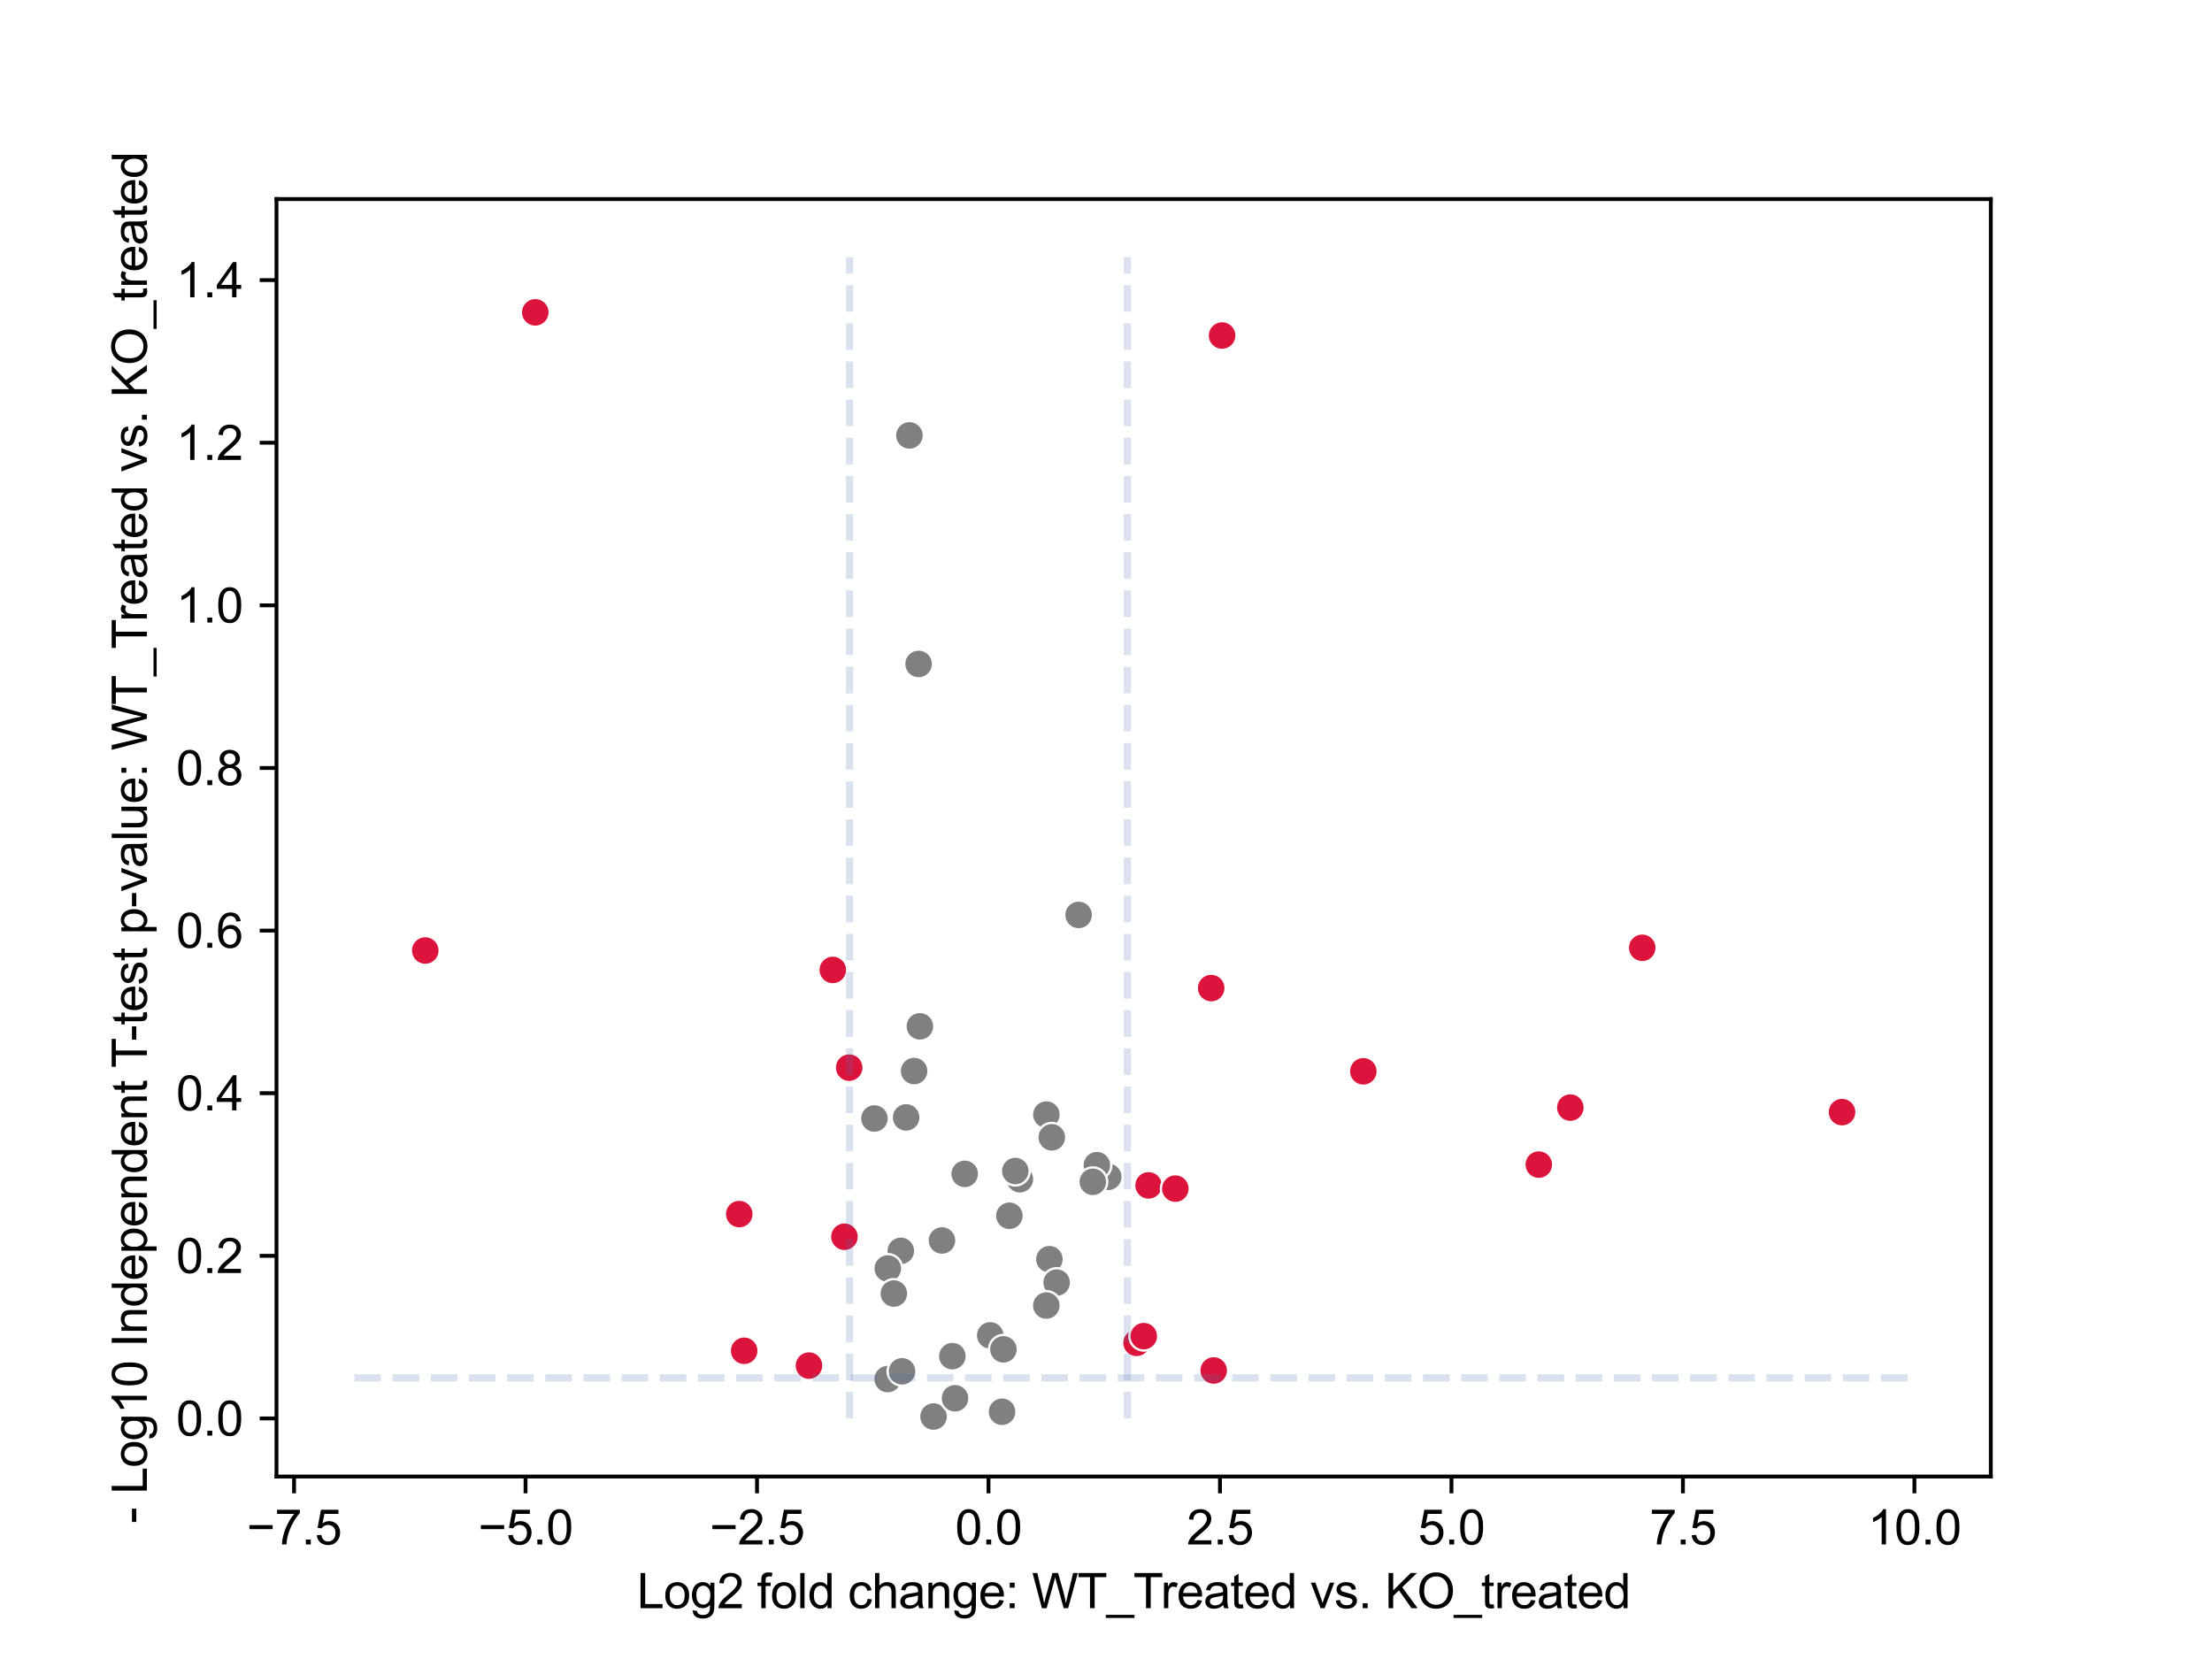 <?xml version="1.0" encoding="utf-8" standalone="no"?>
<!DOCTYPE svg PUBLIC "-//W3C//DTD SVG 1.1//EN"
  "http://www.w3.org/Graphics/SVG/1.1/DTD/svg11.dtd">
<svg xmlns:xlink="http://www.w3.org/1999/xlink" width="460.8pt" height="345.6pt" viewBox="0 0 460.8 345.6" xmlns="http://www.w3.org/2000/svg" version="1.1">
 <defs>
  <style type="text/css">*{stroke-linejoin: round; stroke-linecap: butt}</style>
 </defs>
 <g id="figure_1">
  <g id="patch_1">
   <path d="M 0 345.6 
L 460.8 345.6 
L 460.8 0 
L 0 0 
z
" style="fill: #ffffff"/>
  </g>
  <g id="axes_1">
   <g id="patch_2">
    <path d="M 57.6 307.584 
L 414.72 307.584 
L 414.72 41.472 
L 57.6 41.472 
z
" style="fill: #ffffff"/>
   </g>
   <g id="PathCollection_1">
    <defs>
     <path id="C0_0_e4bdd1c2e8" d="M 0 3 
C 0.796 3 1.559 2.684 2.121 2.121 
C 2.684 1.559 3 0.796 3 -0 
C 3 -0.796 2.684 -1.559 2.121 -2.121 
C 1.559 -2.684 0.796 -3 0 -3 
C -0.796 -3 -1.559 -2.684 -2.121 -2.121 
C -2.684 -1.559 -3 -0.796 -3 0 
C -3 0.796 -2.684 1.559 -2.121 2.121 
C -1.559 2.684 -0.796 3 0 3 
z
"/>
    </defs>
    <g clip-path="url(#pd51c9073bb)">
     <use xlink:href="#C0_0_e4bdd1c2e8" x="212.463" y="245.657" style="fill: #808080; stroke: #ffffff; stroke-width: 0.48"/>
    </g>
    <g clip-path="url(#pd51c9073bb)">
     <use xlink:href="#C0_0_e4bdd1c2e8" x="189.449" y="90.705" style="fill: #808080; stroke: #ffffff; stroke-width: 0.48"/>
    </g>
    <g clip-path="url(#pd51c9073bb)">
     <use xlink:href="#C0_0_e4bdd1c2e8" x="196.227" y="258.414" style="fill: #808080; stroke: #ffffff; stroke-width: 0.48"/>
    </g>
    <g clip-path="url(#pd51c9073bb)">
     <use xlink:href="#C0_0_e4bdd1c2e8" x="218.607" y="262.315" style="fill: #808080; stroke: #ffffff; stroke-width: 0.48"/>
    </g>
    <g clip-path="url(#pd51c9073bb)">
     <use xlink:href="#C0_0_e4bdd1c2e8" x="194.472" y="295.091" style="fill: #808080; stroke: #ffffff; stroke-width: 0.48"/>
    </g>
    <g clip-path="url(#pd51c9073bb)">
     <use xlink:href="#C0_0_e4bdd1c2e8" x="187.656" y="260.579" style="fill: #808080; stroke: #ffffff; stroke-width: 0.48"/>
    </g>
    <g clip-path="url(#pd51c9073bb)">
     <use xlink:href="#C0_0_e4bdd1c2e8" x="230.867" y="245.15" style="fill: #808080; stroke: #ffffff; stroke-width: 0.48"/>
    </g>
    <g clip-path="url(#pd51c9073bb)">
     <use xlink:href="#C0_0_e4bdd1c2e8" x="208.748" y="294.097" style="fill: #808080; stroke: #ffffff; stroke-width: 0.48"/>
    </g>
    <g clip-path="url(#pd51c9073bb)">
     <use xlink:href="#C0_0_e4bdd1c2e8" x="211.507" y="243.949" style="fill: #808080; stroke: #ffffff; stroke-width: 0.48"/>
    </g>
    <g clip-path="url(#pd51c9073bb)">
     <use xlink:href="#C0_0_e4bdd1c2e8" x="190.423" y="223.115" style="fill: #808080; stroke: #ffffff; stroke-width: 0.48"/>
    </g>
    <g clip-path="url(#pd51c9073bb)">
     <use xlink:href="#C0_0_e4bdd1c2e8" x="217.978" y="232.19" style="fill: #808080; stroke: #ffffff; stroke-width: 0.48"/>
    </g>
    <g clip-path="url(#pd51c9073bb)">
     <use xlink:href="#C0_0_e4bdd1c2e8" x="219.113" y="236.927" style="fill: #808080; stroke: #ffffff; stroke-width: 0.48"/>
    </g>
    <g clip-path="url(#pd51c9073bb)">
     <use xlink:href="#C0_0_e4bdd1c2e8" x="198.945" y="291.286" style="fill: #808080; stroke: #ffffff; stroke-width: 0.48"/>
    </g>
    <g clip-path="url(#pd51c9073bb)">
     <use xlink:href="#C0_0_e4bdd1c2e8" x="220.117" y="267.188" style="fill: #808080; stroke: #ffffff; stroke-width: 0.48"/>
    </g>
    <g clip-path="url(#pd51c9073bb)">
     <use xlink:href="#C0_0_e4bdd1c2e8" x="210.272" y="253.263" style="fill: #808080; stroke: #ffffff; stroke-width: 0.48"/>
    </g>
    <g clip-path="url(#pd51c9073bb)">
     <use xlink:href="#C0_0_e4bdd1c2e8" x="200.963" y="244.536" style="fill: #808080; stroke: #ffffff; stroke-width: 0.48"/>
    </g>
    <g clip-path="url(#pd51c9073bb)">
     <use xlink:href="#C0_0_e4bdd1c2e8" x="206.282" y="278.182" style="fill: #808080; stroke: #ffffff; stroke-width: 0.48"/>
    </g>
    <g clip-path="url(#pd51c9073bb)">
     <use xlink:href="#C0_0_e4bdd1c2e8" x="209.031" y="281.094" style="fill: #808080; stroke: #ffffff; stroke-width: 0.48"/>
    </g>
    <g clip-path="url(#pd51c9073bb)">
     <use xlink:href="#C0_0_e4bdd1c2e8" x="184.941" y="264.253" style="fill: #808080; stroke: #ffffff; stroke-width: 0.48"/>
    </g>
    <g clip-path="url(#pd51c9073bb)">
     <use xlink:href="#C0_0_e4bdd1c2e8" x="228.506" y="242.73" style="fill: #808080; stroke: #ffffff; stroke-width: 0.48"/>
    </g>
    <g clip-path="url(#pd51c9073bb)">
     <use xlink:href="#C0_0_e4bdd1c2e8" x="186.207" y="269.465" style="fill: #808080; stroke: #ffffff; stroke-width: 0.48"/>
    </g>
    <g clip-path="url(#pd51c9073bb)">
     <use xlink:href="#C0_0_e4bdd1c2e8" x="182.158" y="233.002" style="fill: #808080; stroke: #ffffff; stroke-width: 0.48"/>
    </g>
    <g clip-path="url(#pd51c9073bb)">
     <use xlink:href="#C0_0_e4bdd1c2e8" x="191.361" y="138.312" style="fill: #808080; stroke: #ffffff; stroke-width: 0.48"/>
    </g>
    <g clip-path="url(#pd51c9073bb)">
     <use xlink:href="#C0_0_e4bdd1c2e8" x="191.631" y="213.804" style="fill: #808080; stroke: #ffffff; stroke-width: 0.48"/>
    </g>
    <g clip-path="url(#pd51c9073bb)">
     <use xlink:href="#C0_0_e4bdd1c2e8" x="224.7" y="190.594" style="fill: #808080; stroke: #ffffff; stroke-width: 0.48"/>
    </g>
    <g clip-path="url(#pd51c9073bb)">
     <use xlink:href="#C0_0_e4bdd1c2e8" x="198.392" y="282.508" style="fill: #808080; stroke: #ffffff; stroke-width: 0.48"/>
    </g>
    <g clip-path="url(#pd51c9073bb)">
     <use xlink:href="#C0_0_e4bdd1c2e8" x="217.967" y="271.968" style="fill: #808080; stroke: #ffffff; stroke-width: 0.48"/>
    </g>
    <g clip-path="url(#pd51c9073bb)">
     <use xlink:href="#C0_0_e4bdd1c2e8" x="227.652" y="246.192" style="fill: #808080; stroke: #ffffff; stroke-width: 0.48"/>
    </g>
    <g clip-path="url(#pd51c9073bb)">
     <use xlink:href="#C0_0_e4bdd1c2e8" x="184.916" y="287.286" style="fill: #808080; stroke: #ffffff; stroke-width: 0.48"/>
    </g>
    <g clip-path="url(#pd51c9073bb)">
     <use xlink:href="#C0_0_e4bdd1c2e8" x="187.909" y="285.666" style="fill: #808080; stroke: #ffffff; stroke-width: 0.48"/>
    </g>
    <g clip-path="url(#pd51c9073bb)">
     <use xlink:href="#C0_0_e4bdd1c2e8" x="188.764" y="232.78" style="fill: #808080; stroke: #ffffff; stroke-width: 0.48"/>
    </g>
    <g clip-path="url(#pd51c9073bb)">
     <use xlink:href="#C0_0_e4bdd1c2e8" x="88.59" y="198.008" style="fill: #dc143c; stroke: #ffffff; stroke-width: 0.48"/>
    </g>
    <g clip-path="url(#pd51c9073bb)">
     <use xlink:href="#C0_0_e4bdd1c2e8" x="327.132" y="230.731" style="fill: #dc143c; stroke: #ffffff; stroke-width: 0.48"/>
    </g>
    <g clip-path="url(#pd51c9073bb)">
     <use xlink:href="#C0_0_e4bdd1c2e8" x="239.267" y="246.94" style="fill: #dc143c; stroke: #ffffff; stroke-width: 0.48"/>
    </g>
    <g clip-path="url(#pd51c9073bb)">
     <use xlink:href="#C0_0_e4bdd1c2e8" x="284.006" y="223.174" style="fill: #dc143c; stroke: #ffffff; stroke-width: 0.48"/>
    </g>
    <g clip-path="url(#pd51c9073bb)">
     <use xlink:href="#C0_0_e4bdd1c2e8" x="252.834" y="285.493" style="fill: #dc143c; stroke: #ffffff; stroke-width: 0.48"/>
    </g>
    <g clip-path="url(#pd51c9073bb)">
     <use xlink:href="#C0_0_e4bdd1c2e8" x="176.903" y="222.412" style="fill: #dc143c; stroke: #ffffff; stroke-width: 0.48"/>
    </g>
    <g clip-path="url(#pd51c9073bb)">
     <use xlink:href="#C0_0_e4bdd1c2e8" x="236.765" y="279.74" style="fill: #dc143c; stroke: #ffffff; stroke-width: 0.48"/>
    </g>
    <g clip-path="url(#pd51c9073bb)">
     <use xlink:href="#C0_0_e4bdd1c2e8" x="320.561" y="242.606" style="fill: #dc143c; stroke: #ffffff; stroke-width: 0.48"/>
    </g>
    <g clip-path="url(#pd51c9073bb)">
     <use xlink:href="#C0_0_e4bdd1c2e8" x="168.521" y="284.479" style="fill: #dc143c; stroke: #ffffff; stroke-width: 0.48"/>
    </g>
    <g clip-path="url(#pd51c9073bb)">
     <use xlink:href="#C0_0_e4bdd1c2e8" x="173.485" y="202.053" style="fill: #dc143c; stroke: #ffffff; stroke-width: 0.48"/>
    </g>
    <g clip-path="url(#pd51c9073bb)">
     <use xlink:href="#C0_0_e4bdd1c2e8" x="175.914" y="257.635" style="fill: #dc143c; stroke: #ffffff; stroke-width: 0.48"/>
    </g>
    <g clip-path="url(#pd51c9073bb)">
     <use xlink:href="#C0_0_e4bdd1c2e8" x="383.73" y="231.674" style="fill: #dc143c; stroke: #ffffff; stroke-width: 0.48"/>
    </g>
    <g clip-path="url(#pd51c9073bb)">
     <use xlink:href="#C0_0_e4bdd1c2e8" x="155.023" y="281.392" style="fill: #dc143c; stroke: #ffffff; stroke-width: 0.48"/>
    </g>
    <g clip-path="url(#pd51c9073bb)">
     <use xlink:href="#C0_0_e4bdd1c2e8" x="111.509" y="65.069" style="fill: #dc143c; stroke: #ffffff; stroke-width: 0.48"/>
    </g>
    <g clip-path="url(#pd51c9073bb)">
     <use xlink:href="#C0_0_e4bdd1c2e8" x="254.581" y="69.899" style="fill: #dc143c; stroke: #ffffff; stroke-width: 0.48"/>
    </g>
    <g clip-path="url(#pd51c9073bb)">
     <use xlink:href="#C0_0_e4bdd1c2e8" x="153.999" y="252.914" style="fill: #dc143c; stroke: #ffffff; stroke-width: 0.48"/>
    </g>
    <g clip-path="url(#pd51c9073bb)">
     <use xlink:href="#C0_0_e4bdd1c2e8" x="238.27" y="278.341" style="fill: #dc143c; stroke: #ffffff; stroke-width: 0.48"/>
    </g>
    <g clip-path="url(#pd51c9073bb)">
     <use xlink:href="#C0_0_e4bdd1c2e8" x="342.11" y="197.444" style="fill: #dc143c; stroke: #ffffff; stroke-width: 0.48"/>
    </g>
    <g clip-path="url(#pd51c9073bb)">
     <use xlink:href="#C0_0_e4bdd1c2e8" x="244.843" y="247.61" style="fill: #dc143c; stroke: #ffffff; stroke-width: 0.48"/>
    </g>
    <g clip-path="url(#pd51c9073bb)">
     <use xlink:href="#C0_0_e4bdd1c2e8" x="252.317" y="205.835" style="fill: #dc143c; stroke: #ffffff; stroke-width: 0.48"/>
    </g>
   </g>
   <g id="PathCollection_2"/>
   <g id="PathCollection_3"/>
   <g id="matplotlib.axis_1">
    <g id="xtick_1">
     <g id="line2d_1">
      <defs>
       <path id="m8e91033529" d="M 0 0 
L 0 3.5 
" style="stroke: #000000; stroke-width: 0.8"/>
      </defs>
      <g>
       <use xlink:href="#m8e91033529" x="61.259" y="307.584" style="stroke: #000000; stroke-width: 0.8"/>
      </g>
     </g>
     <g id="text_1">
      <!-- −7.5 -->
      <g transform="translate(51.388 321.742) scale(0.1 -0.1)">
       <defs>
        <path id="ArialMT-2212" d="M 3381 1997 
L 356 1997 
L 356 2522 
L 3381 2522 
L 3381 1997 
z
" transform="scale(0.016)"/>
        <path id="ArialMT-37" d="M 303 3981 
L 303 4522 
L 3269 4522 
L 3269 4084 
Q 2831 3619 2401 2847 
Q 1972 2075 1738 1259 
Q 1569 684 1522 0 
L 944 0 
Q 953 541 1156 1306 
Q 1359 2072 1739 2783 
Q 2119 3494 2547 3981 
L 303 3981 
z
" transform="scale(0.016)"/>
        <path id="ArialMT-2e" d="M 581 0 
L 581 641 
L 1222 641 
L 1222 0 
L 581 0 
z
" transform="scale(0.016)"/>
        <path id="ArialMT-35" d="M 266 1200 
L 856 1250 
Q 922 819 1161 601 
Q 1400 384 1738 384 
Q 2144 384 2425 690 
Q 2706 997 2706 1503 
Q 2706 1984 2436 2262 
Q 2166 2541 1728 2541 
Q 1456 2541 1237 2417 
Q 1019 2294 894 2097 
L 366 2166 
L 809 4519 
L 3088 4519 
L 3088 3981 
L 1259 3981 
L 1013 2750 
Q 1425 3038 1878 3038 
Q 2478 3038 2890 2622 
Q 3303 2206 3303 1553 
Q 3303 931 2941 478 
Q 2500 -78 1738 -78 
Q 1113 -78 717 272 
Q 322 622 266 1200 
z
" transform="scale(0.016)"/>
       </defs>
       <use xlink:href="#ArialMT-2212"/>
       <use xlink:href="#ArialMT-37" x="58.398"/>
       <use xlink:href="#ArialMT-2e" x="114.014"/>
       <use xlink:href="#ArialMT-35" x="141.797"/>
      </g>
     </g>
    </g>
    <g id="xtick_2">
     <g id="line2d_2">
      <g>
       <use xlink:href="#m8e91033529" x="109.48" y="307.584" style="stroke: #000000; stroke-width: 0.8"/>
      </g>
     </g>
     <g id="text_2">
      <!-- −5.0 -->
      <g transform="translate(99.609 321.742) scale(0.1 -0.1)">
       <defs>
        <path id="ArialMT-30" d="M 266 2259 
Q 266 3072 433 3567 
Q 600 4063 929 4331 
Q 1259 4600 1759 4600 
Q 2128 4600 2406 4451 
Q 2684 4303 2865 4023 
Q 3047 3744 3150 3342 
Q 3253 2941 3253 2259 
Q 3253 1453 3087 958 
Q 2922 463 2592 192 
Q 2263 -78 1759 -78 
Q 1097 -78 719 397 
Q 266 969 266 2259 
z
M 844 2259 
Q 844 1131 1108 757 
Q 1372 384 1759 384 
Q 2147 384 2411 759 
Q 2675 1134 2675 2259 
Q 2675 3391 2411 3762 
Q 2147 4134 1753 4134 
Q 1366 4134 1134 3806 
Q 844 3388 844 2259 
z
" transform="scale(0.016)"/>
       </defs>
       <use xlink:href="#ArialMT-2212"/>
       <use xlink:href="#ArialMT-35" x="58.398"/>
       <use xlink:href="#ArialMT-2e" x="114.014"/>
       <use xlink:href="#ArialMT-30" x="141.797"/>
      </g>
     </g>
    </g>
    <g id="xtick_3">
     <g id="line2d_3">
      <g>
       <use xlink:href="#m8e91033529" x="157.701" y="307.584" style="stroke: #000000; stroke-width: 0.8"/>
      </g>
     </g>
     <g id="text_3">
      <!-- −2.5 -->
      <g transform="translate(147.83 321.742) scale(0.1 -0.1)">
       <defs>
        <path id="ArialMT-32" d="M 3222 541 
L 3222 0 
L 194 0 
Q 188 203 259 391 
Q 375 700 629 1000 
Q 884 1300 1366 1694 
Q 2113 2306 2375 2664 
Q 2638 3022 2638 3341 
Q 2638 3675 2398 3904 
Q 2159 4134 1775 4134 
Q 1369 4134 1125 3890 
Q 881 3647 878 3216 
L 300 3275 
Q 359 3922 746 4261 
Q 1134 4600 1788 4600 
Q 2447 4600 2831 4234 
Q 3216 3869 3216 3328 
Q 3216 3053 3103 2787 
Q 2991 2522 2730 2228 
Q 2469 1934 1863 1422 
Q 1356 997 1212 845 
Q 1069 694 975 541 
L 3222 541 
z
" transform="scale(0.016)"/>
       </defs>
       <use xlink:href="#ArialMT-2212"/>
       <use xlink:href="#ArialMT-32" x="58.398"/>
       <use xlink:href="#ArialMT-2e" x="114.014"/>
       <use xlink:href="#ArialMT-35" x="141.797"/>
      </g>
     </g>
    </g>
    <g id="xtick_4">
     <g id="line2d_4">
      <g>
       <use xlink:href="#m8e91033529" x="205.922" y="307.584" style="stroke: #000000; stroke-width: 0.8"/>
      </g>
     </g>
     <g id="text_4">
      <!-- 0.0 -->
      <g transform="translate(198.972 321.742) scale(0.1 -0.1)">
       <use xlink:href="#ArialMT-30"/>
       <use xlink:href="#ArialMT-2e" x="55.615"/>
       <use xlink:href="#ArialMT-30" x="83.398"/>
      </g>
     </g>
    </g>
    <g id="xtick_5">
     <g id="line2d_5">
      <g>
       <use xlink:href="#m8e91033529" x="254.143" y="307.584" style="stroke: #000000; stroke-width: 0.8"/>
      </g>
     </g>
     <g id="text_5">
      <!-- 2.5 -->
      <g transform="translate(247.193 321.742) scale(0.1 -0.1)">
       <use xlink:href="#ArialMT-32"/>
       <use xlink:href="#ArialMT-2e" x="55.615"/>
       <use xlink:href="#ArialMT-35" x="83.398"/>
      </g>
     </g>
    </g>
    <g id="xtick_6">
     <g id="line2d_6">
      <g>
       <use xlink:href="#m8e91033529" x="302.364" y="307.584" style="stroke: #000000; stroke-width: 0.8"/>
      </g>
     </g>
     <g id="text_6">
      <!-- 5.0 -->
      <g transform="translate(295.414 321.742) scale(0.1 -0.1)">
       <use xlink:href="#ArialMT-35"/>
       <use xlink:href="#ArialMT-2e" x="55.615"/>
       <use xlink:href="#ArialMT-30" x="83.398"/>
      </g>
     </g>
    </g>
    <g id="xtick_7">
     <g id="line2d_7">
      <g>
       <use xlink:href="#m8e91033529" x="350.585" y="307.584" style="stroke: #000000; stroke-width: 0.8"/>
      </g>
     </g>
     <g id="text_7">
      <!-- 7.5 -->
      <g transform="translate(343.635 321.742) scale(0.1 -0.1)">
       <use xlink:href="#ArialMT-37"/>
       <use xlink:href="#ArialMT-2e" x="55.615"/>
       <use xlink:href="#ArialMT-35" x="83.398"/>
      </g>
     </g>
    </g>
    <g id="xtick_8">
     <g id="line2d_8">
      <g>
       <use xlink:href="#m8e91033529" x="398.806" y="307.584" style="stroke: #000000; stroke-width: 0.8"/>
      </g>
     </g>
     <g id="text_8">
      <!-- 10.0 -->
      <g transform="translate(389.075 321.742) scale(0.1 -0.1)">
       <defs>
        <path id="ArialMT-31" d="M 2384 0 
L 1822 0 
L 1822 3584 
Q 1619 3391 1289 3197 
Q 959 3003 697 2906 
L 697 3450 
Q 1169 3672 1522 3987 
Q 1875 4303 2022 4600 
L 2384 4600 
L 2384 0 
z
" transform="scale(0.016)"/>
       </defs>
       <use xlink:href="#ArialMT-31"/>
       <use xlink:href="#ArialMT-30" x="55.615"/>
       <use xlink:href="#ArialMT-2e" x="111.23"/>
       <use xlink:href="#ArialMT-30" x="139.014"/>
      </g>
     </g>
    </g>
    <g id="text_9">
     <!-- Log2 fold change: WT_Treated vs. KO_treated -->
     <g transform="translate(132.686 335.015) scale(0.1 -0.1)">
      <defs>
       <path id="ArialMT-4c" d="M 469 0 
L 469 4581 
L 1075 4581 
L 1075 541 
L 3331 541 
L 3331 0 
L 469 0 
z
" transform="scale(0.016)"/>
       <path id="ArialMT-6f" d="M 213 1659 
Q 213 2581 725 3025 
Q 1153 3394 1769 3394 
Q 2453 3394 2887 2945 
Q 3322 2497 3322 1706 
Q 3322 1066 3130 698 
Q 2938 331 2570 128 
Q 2203 -75 1769 -75 
Q 1072 -75 642 372 
Q 213 819 213 1659 
z
M 791 1659 
Q 791 1022 1069 705 
Q 1347 388 1769 388 
Q 2188 388 2466 706 
Q 2744 1025 2744 1678 
Q 2744 2294 2464 2611 
Q 2184 2928 1769 2928 
Q 1347 2928 1069 2612 
Q 791 2297 791 1659 
z
" transform="scale(0.016)"/>
       <path id="ArialMT-67" d="M 319 -275 
L 866 -356 
Q 900 -609 1056 -725 
Q 1266 -881 1628 -881 
Q 2019 -881 2231 -725 
Q 2444 -569 2519 -288 
Q 2563 -116 2559 434 
Q 2191 0 1641 0 
Q 956 0 581 494 
Q 206 988 206 1678 
Q 206 2153 378 2554 
Q 550 2956 876 3175 
Q 1203 3394 1644 3394 
Q 2231 3394 2613 2919 
L 2613 3319 
L 3131 3319 
L 3131 450 
Q 3131 -325 2973 -648 
Q 2816 -972 2473 -1159 
Q 2131 -1347 1631 -1347 
Q 1038 -1347 672 -1080 
Q 306 -813 319 -275 
z
M 784 1719 
Q 784 1066 1043 766 
Q 1303 466 1694 466 
Q 2081 466 2343 764 
Q 2606 1063 2606 1700 
Q 2606 2309 2336 2618 
Q 2066 2928 1684 2928 
Q 1309 2928 1046 2623 
Q 784 2319 784 1719 
z
" transform="scale(0.016)"/>
       <path id="ArialMT-20" transform="scale(0.016)"/>
       <path id="ArialMT-66" d="M 556 0 
L 556 2881 
L 59 2881 
L 59 3319 
L 556 3319 
L 556 3672 
Q 556 4006 616 4169 
Q 697 4388 901 4523 
Q 1106 4659 1475 4659 
Q 1713 4659 2000 4603 
L 1916 4113 
Q 1741 4144 1584 4144 
Q 1328 4144 1222 4034 
Q 1116 3925 1116 3625 
L 1116 3319 
L 1763 3319 
L 1763 2881 
L 1116 2881 
L 1116 0 
L 556 0 
z
" transform="scale(0.016)"/>
       <path id="ArialMT-6c" d="M 409 0 
L 409 4581 
L 972 4581 
L 972 0 
L 409 0 
z
" transform="scale(0.016)"/>
       <path id="ArialMT-64" d="M 2575 0 
L 2575 419 
Q 2259 -75 1647 -75 
Q 1250 -75 917 144 
Q 584 363 401 755 
Q 219 1147 219 1656 
Q 219 2153 384 2558 
Q 550 2963 881 3178 
Q 1213 3394 1622 3394 
Q 1922 3394 2156 3267 
Q 2391 3141 2538 2938 
L 2538 4581 
L 3097 4581 
L 3097 0 
L 2575 0 
z
M 797 1656 
Q 797 1019 1065 703 
Q 1334 388 1700 388 
Q 2069 388 2326 689 
Q 2584 991 2584 1609 
Q 2584 2291 2321 2609 
Q 2059 2928 1675 2928 
Q 1300 2928 1048 2622 
Q 797 2316 797 1656 
z
" transform="scale(0.016)"/>
       <path id="ArialMT-63" d="M 2588 1216 
L 3141 1144 
Q 3050 572 2676 248 
Q 2303 -75 1759 -75 
Q 1078 -75 664 370 
Q 250 816 250 1647 
Q 250 2184 428 2587 
Q 606 2991 970 3192 
Q 1334 3394 1763 3394 
Q 2303 3394 2647 3120 
Q 2991 2847 3088 2344 
L 2541 2259 
Q 2463 2594 2264 2762 
Q 2066 2931 1784 2931 
Q 1359 2931 1093 2626 
Q 828 2322 828 1663 
Q 828 994 1084 691 
Q 1341 388 1753 388 
Q 2084 388 2306 591 
Q 2528 794 2588 1216 
z
" transform="scale(0.016)"/>
       <path id="ArialMT-68" d="M 422 0 
L 422 4581 
L 984 4581 
L 984 2938 
Q 1378 3394 1978 3394 
Q 2347 3394 2619 3248 
Q 2891 3103 3008 2847 
Q 3125 2591 3125 2103 
L 3125 0 
L 2563 0 
L 2563 2103 
Q 2563 2525 2380 2717 
Q 2197 2909 1863 2909 
Q 1613 2909 1392 2779 
Q 1172 2650 1078 2428 
Q 984 2206 984 1816 
L 984 0 
L 422 0 
z
" transform="scale(0.016)"/>
       <path id="ArialMT-61" d="M 2588 409 
Q 2275 144 1986 34 
Q 1697 -75 1366 -75 
Q 819 -75 525 192 
Q 231 459 231 875 
Q 231 1119 342 1320 
Q 453 1522 633 1644 
Q 813 1766 1038 1828 
Q 1203 1872 1538 1913 
Q 2219 1994 2541 2106 
Q 2544 2222 2544 2253 
Q 2544 2597 2384 2738 
Q 2169 2928 1744 2928 
Q 1347 2928 1158 2789 
Q 969 2650 878 2297 
L 328 2372 
Q 403 2725 575 2942 
Q 747 3159 1072 3276 
Q 1397 3394 1825 3394 
Q 2250 3394 2515 3294 
Q 2781 3194 2906 3042 
Q 3031 2891 3081 2659 
Q 3109 2516 3109 2141 
L 3109 1391 
Q 3109 606 3145 398 
Q 3181 191 3288 0 
L 2700 0 
Q 2613 175 2588 409 
z
M 2541 1666 
Q 2234 1541 1622 1453 
Q 1275 1403 1131 1340 
Q 988 1278 909 1158 
Q 831 1038 831 891 
Q 831 666 1001 516 
Q 1172 366 1500 366 
Q 1825 366 2078 508 
Q 2331 650 2450 897 
Q 2541 1088 2541 1459 
L 2541 1666 
z
" transform="scale(0.016)"/>
       <path id="ArialMT-6e" d="M 422 0 
L 422 3319 
L 928 3319 
L 928 2847 
Q 1294 3394 1984 3394 
Q 2284 3394 2536 3286 
Q 2788 3178 2913 3003 
Q 3038 2828 3088 2588 
Q 3119 2431 3119 2041 
L 3119 0 
L 2556 0 
L 2556 2019 
Q 2556 2363 2490 2533 
Q 2425 2703 2258 2804 
Q 2091 2906 1866 2906 
Q 1506 2906 1245 2678 
Q 984 2450 984 1813 
L 984 0 
L 422 0 
z
" transform="scale(0.016)"/>
       <path id="ArialMT-65" d="M 2694 1069 
L 3275 997 
Q 3138 488 2766 206 
Q 2394 -75 1816 -75 
Q 1088 -75 661 373 
Q 234 822 234 1631 
Q 234 2469 665 2931 
Q 1097 3394 1784 3394 
Q 2450 3394 2872 2941 
Q 3294 2488 3294 1666 
Q 3294 1616 3291 1516 
L 816 1516 
Q 847 969 1125 678 
Q 1403 388 1819 388 
Q 2128 388 2347 550 
Q 2566 713 2694 1069 
z
M 847 1978 
L 2700 1978 
Q 2663 2397 2488 2606 
Q 2219 2931 1791 2931 
Q 1403 2931 1139 2672 
Q 875 2413 847 1978 
z
" transform="scale(0.016)"/>
       <path id="ArialMT-3a" d="M 578 2678 
L 578 3319 
L 1219 3319 
L 1219 2678 
L 578 2678 
z
M 578 0 
L 578 641 
L 1219 641 
L 1219 0 
L 578 0 
z
" transform="scale(0.016)"/>
       <path id="ArialMT-57" d="M 1294 0 
L 78 4581 
L 700 4581 
L 1397 1578 
Q 1509 1106 1591 641 
Q 1766 1375 1797 1488 
L 2669 4581 
L 3400 4581 
L 4056 2263 
Q 4303 1400 4413 641 
Q 4500 1075 4641 1638 
L 5359 4581 
L 5969 4581 
L 4713 0 
L 4128 0 
L 3163 3491 
Q 3041 3928 3019 4028 
Q 2947 3713 2884 3491 
L 1913 0 
L 1294 0 
z
" transform="scale(0.016)"/>
       <path id="ArialMT-54" d="M 1659 0 
L 1659 4041 
L 150 4041 
L 150 4581 
L 3781 4581 
L 3781 4041 
L 2266 4041 
L 2266 0 
L 1659 0 
z
" transform="scale(0.016)"/>
       <path id="ArialMT-5f" d="M -97 -1272 
L -97 -866 
L 3631 -866 
L 3631 -1272 
L -97 -1272 
z
" transform="scale(0.016)"/>
       <path id="ArialMT-72" d="M 416 0 
L 416 3319 
L 922 3319 
L 922 2816 
Q 1116 3169 1280 3281 
Q 1444 3394 1641 3394 
Q 1925 3394 2219 3213 
L 2025 2691 
Q 1819 2813 1613 2813 
Q 1428 2813 1281 2702 
Q 1134 2591 1072 2394 
Q 978 2094 978 1738 
L 978 0 
L 416 0 
z
" transform="scale(0.016)"/>
       <path id="ArialMT-74" d="M 1650 503 
L 1731 6 
Q 1494 -44 1306 -44 
Q 1000 -44 831 53 
Q 663 150 594 308 
Q 525 466 525 972 
L 525 2881 
L 113 2881 
L 113 3319 
L 525 3319 
L 525 4141 
L 1084 4478 
L 1084 3319 
L 1650 3319 
L 1650 2881 
L 1084 2881 
L 1084 941 
Q 1084 700 1114 631 
Q 1144 563 1211 522 
Q 1278 481 1403 481 
Q 1497 481 1650 503 
z
" transform="scale(0.016)"/>
       <path id="ArialMT-76" d="M 1344 0 
L 81 3319 
L 675 3319 
L 1388 1331 
Q 1503 1009 1600 663 
Q 1675 925 1809 1294 
L 2547 3319 
L 3125 3319 
L 1869 0 
L 1344 0 
z
" transform="scale(0.016)"/>
       <path id="ArialMT-73" d="M 197 991 
L 753 1078 
Q 800 744 1014 566 
Q 1228 388 1613 388 
Q 2000 388 2187 545 
Q 2375 703 2375 916 
Q 2375 1106 2209 1216 
Q 2094 1291 1634 1406 
Q 1016 1563 777 1677 
Q 538 1791 414 1992 
Q 291 2194 291 2438 
Q 291 2659 392 2848 
Q 494 3038 669 3163 
Q 800 3259 1026 3326 
Q 1253 3394 1513 3394 
Q 1903 3394 2198 3281 
Q 2494 3169 2634 2976 
Q 2775 2784 2828 2463 
L 2278 2388 
Q 2241 2644 2061 2787 
Q 1881 2931 1553 2931 
Q 1166 2931 1000 2803 
Q 834 2675 834 2503 
Q 834 2394 903 2306 
Q 972 2216 1119 2156 
Q 1203 2125 1616 2013 
Q 2213 1853 2448 1751 
Q 2684 1650 2818 1456 
Q 2953 1263 2953 975 
Q 2953 694 2789 445 
Q 2625 197 2315 61 
Q 2006 -75 1616 -75 
Q 969 -75 630 194 
Q 291 463 197 991 
z
" transform="scale(0.016)"/>
       <path id="ArialMT-4b" d="M 469 0 
L 469 4581 
L 1075 4581 
L 1075 2309 
L 3350 4581 
L 4172 4581 
L 2250 2725 
L 4256 0 
L 3456 0 
L 1825 2319 
L 1075 1588 
L 1075 0 
L 469 0 
z
" transform="scale(0.016)"/>
       <path id="ArialMT-4f" d="M 309 2231 
Q 309 3372 921 4017 
Q 1534 4663 2503 4663 
Q 3138 4663 3647 4359 
Q 4156 4056 4423 3514 
Q 4691 2972 4691 2284 
Q 4691 1588 4409 1038 
Q 4128 488 3612 205 
Q 3097 -78 2500 -78 
Q 1853 -78 1343 234 
Q 834 547 571 1087 
Q 309 1628 309 2231 
z
M 934 2222 
Q 934 1394 1379 917 
Q 1825 441 2497 441 
Q 3181 441 3623 922 
Q 4066 1403 4066 2288 
Q 4066 2847 3877 3264 
Q 3688 3681 3323 3911 
Q 2959 4141 2506 4141 
Q 1863 4141 1398 3698 
Q 934 3256 934 2222 
z
" transform="scale(0.016)"/>
      </defs>
      <use xlink:href="#ArialMT-4c"/>
      <use xlink:href="#ArialMT-6f" x="55.615"/>
      <use xlink:href="#ArialMT-67" x="111.23"/>
      <use xlink:href="#ArialMT-32" x="166.846"/>
      <use xlink:href="#ArialMT-20" x="222.461"/>
      <use xlink:href="#ArialMT-66" x="250.244"/>
      <use xlink:href="#ArialMT-6f" x="278.027"/>
      <use xlink:href="#ArialMT-6c" x="333.643"/>
      <use xlink:href="#ArialMT-64" x="355.859"/>
      <use xlink:href="#ArialMT-20" x="411.475"/>
      <use xlink:href="#ArialMT-63" x="439.258"/>
      <use xlink:href="#ArialMT-68" x="489.258"/>
      <use xlink:href="#ArialMT-61" x="544.873"/>
      <use xlink:href="#ArialMT-6e" x="600.488"/>
      <use xlink:href="#ArialMT-67" x="656.104"/>
      <use xlink:href="#ArialMT-65" x="711.719"/>
      <use xlink:href="#ArialMT-3a" x="767.334"/>
      <use xlink:href="#ArialMT-20" x="795.117"/>
      <use xlink:href="#ArialMT-57" x="822.9"/>
      <use xlink:href="#ArialMT-54" x="917.285"/>
      <use xlink:href="#ArialMT-5f" x="978.369"/>
      <use xlink:href="#ArialMT-54" x="1033.984"/>
      <use xlink:href="#ArialMT-72" x="1091.318"/>
      <use xlink:href="#ArialMT-65" x="1124.619"/>
      <use xlink:href="#ArialMT-61" x="1180.234"/>
      <use xlink:href="#ArialMT-74" x="1235.85"/>
      <use xlink:href="#ArialMT-65" x="1263.633"/>
      <use xlink:href="#ArialMT-64" x="1319.248"/>
      <use xlink:href="#ArialMT-20" x="1374.863"/>
      <use xlink:href="#ArialMT-76" x="1402.646"/>
      <use xlink:href="#ArialMT-73" x="1452.646"/>
      <use xlink:href="#ArialMT-2e" x="1502.646"/>
      <use xlink:href="#ArialMT-20" x="1530.43"/>
      <use xlink:href="#ArialMT-4b" x="1558.213"/>
      <use xlink:href="#ArialMT-4f" x="1624.912"/>
      <use xlink:href="#ArialMT-5f" x="1702.695"/>
      <use xlink:href="#ArialMT-74" x="1758.311"/>
      <use xlink:href="#ArialMT-72" x="1786.094"/>
      <use xlink:href="#ArialMT-65" x="1819.395"/>
      <use xlink:href="#ArialMT-61" x="1875.01"/>
      <use xlink:href="#ArialMT-74" x="1930.625"/>
      <use xlink:href="#ArialMT-65" x="1958.408"/>
      <use xlink:href="#ArialMT-64" x="2014.023"/>
     </g>
    </g>
   </g>
   <g id="matplotlib.axis_2">
    <g id="ytick_1">
     <g id="line2d_9">
      <defs>
       <path id="md7a3f2a3be" d="M 0 0 
L -3.5 0 
" style="stroke: #000000; stroke-width: 0.8"/>
      </defs>
      <g>
       <use xlink:href="#md7a3f2a3be" x="57.6" y="295.488" style="stroke: #000000; stroke-width: 0.8"/>
      </g>
     </g>
     <g id="text_10">
      <!-- 0.0 -->
      <g transform="translate(36.7 299.067) scale(0.1 -0.1)">
       <use xlink:href="#ArialMT-30"/>
       <use xlink:href="#ArialMT-2e" x="55.615"/>
       <use xlink:href="#ArialMT-30" x="83.398"/>
      </g>
     </g>
    </g>
    <g id="ytick_2">
     <g id="line2d_10">
      <g>
       <use xlink:href="#md7a3f2a3be" x="57.6" y="261.611" style="stroke: #000000; stroke-width: 0.8"/>
      </g>
     </g>
     <g id="text_11">
      <!-- 0.2 -->
      <g transform="translate(36.7 265.19) scale(0.1 -0.1)">
       <use xlink:href="#ArialMT-30"/>
       <use xlink:href="#ArialMT-2e" x="55.615"/>
       <use xlink:href="#ArialMT-32" x="83.398"/>
      </g>
     </g>
    </g>
    <g id="ytick_3">
     <g id="line2d_11">
      <g>
       <use xlink:href="#md7a3f2a3be" x="57.6" y="227.734" style="stroke: #000000; stroke-width: 0.8"/>
      </g>
     </g>
     <g id="text_12">
      <!-- 0.4 -->
      <g transform="translate(36.7 231.313) scale(0.1 -0.1)">
       <defs>
        <path id="ArialMT-34" d="M 2069 0 
L 2069 1097 
L 81 1097 
L 81 1613 
L 2172 4581 
L 2631 4581 
L 2631 1613 
L 3250 1613 
L 3250 1097 
L 2631 1097 
L 2631 0 
L 2069 0 
z
M 2069 1613 
L 2069 3678 
L 634 1613 
L 2069 1613 
z
" transform="scale(0.016)"/>
       </defs>
       <use xlink:href="#ArialMT-30"/>
       <use xlink:href="#ArialMT-2e" x="55.615"/>
       <use xlink:href="#ArialMT-34" x="83.398"/>
      </g>
     </g>
    </g>
    <g id="ytick_4">
     <g id="line2d_12">
      <g>
       <use xlink:href="#md7a3f2a3be" x="57.6" y="193.857" style="stroke: #000000; stroke-width: 0.8"/>
      </g>
     </g>
     <g id="text_13">
      <!-- 0.6 -->
      <g transform="translate(36.7 197.436) scale(0.1 -0.1)">
       <defs>
        <path id="ArialMT-36" d="M 3184 3459 
L 2625 3416 
Q 2550 3747 2413 3897 
Q 2184 4138 1850 4138 
Q 1581 4138 1378 3988 
Q 1113 3794 959 3422 
Q 806 3050 800 2363 
Q 1003 2672 1297 2822 
Q 1591 2972 1913 2972 
Q 2475 2972 2870 2558 
Q 3266 2144 3266 1488 
Q 3266 1056 3080 686 
Q 2894 316 2569 119 
Q 2244 -78 1831 -78 
Q 1128 -78 684 439 
Q 241 956 241 2144 
Q 241 3472 731 4075 
Q 1159 4600 1884 4600 
Q 2425 4600 2770 4297 
Q 3116 3994 3184 3459 
z
M 888 1484 
Q 888 1194 1011 928 
Q 1134 663 1356 523 
Q 1578 384 1822 384 
Q 2178 384 2434 671 
Q 2691 959 2691 1453 
Q 2691 1928 2437 2201 
Q 2184 2475 1800 2475 
Q 1419 2475 1153 2201 
Q 888 1928 888 1484 
z
" transform="scale(0.016)"/>
       </defs>
       <use xlink:href="#ArialMT-30"/>
       <use xlink:href="#ArialMT-2e" x="55.615"/>
       <use xlink:href="#ArialMT-36" x="83.398"/>
      </g>
     </g>
    </g>
    <g id="ytick_5">
     <g id="line2d_13">
      <g>
       <use xlink:href="#md7a3f2a3be" x="57.6" y="159.98" style="stroke: #000000; stroke-width: 0.8"/>
      </g>
     </g>
     <g id="text_14">
      <!-- 0.8 -->
      <g transform="translate(36.7 163.559) scale(0.1 -0.1)">
       <defs>
        <path id="ArialMT-38" d="M 1131 2484 
Q 781 2613 612 2850 
Q 444 3088 444 3419 
Q 444 3919 803 4259 
Q 1163 4600 1759 4600 
Q 2359 4600 2725 4251 
Q 3091 3903 3091 3403 
Q 3091 3084 2923 2848 
Q 2756 2613 2416 2484 
Q 2838 2347 3058 2040 
Q 3278 1734 3278 1309 
Q 3278 722 2862 322 
Q 2447 -78 1769 -78 
Q 1091 -78 675 323 
Q 259 725 259 1325 
Q 259 1772 486 2073 
Q 713 2375 1131 2484 
z
M 1019 3438 
Q 1019 3113 1228 2906 
Q 1438 2700 1772 2700 
Q 2097 2700 2305 2904 
Q 2513 3109 2513 3406 
Q 2513 3716 2298 3927 
Q 2084 4138 1766 4138 
Q 1444 4138 1231 3931 
Q 1019 3725 1019 3438 
z
M 838 1322 
Q 838 1081 952 856 
Q 1066 631 1291 507 
Q 1516 384 1775 384 
Q 2178 384 2440 643 
Q 2703 903 2703 1303 
Q 2703 1709 2433 1975 
Q 2163 2241 1756 2241 
Q 1359 2241 1098 1978 
Q 838 1716 838 1322 
z
" transform="scale(0.016)"/>
       </defs>
       <use xlink:href="#ArialMT-30"/>
       <use xlink:href="#ArialMT-2e" x="55.615"/>
       <use xlink:href="#ArialMT-38" x="83.398"/>
      </g>
     </g>
    </g>
    <g id="ytick_6">
     <g id="line2d_14">
      <g>
       <use xlink:href="#md7a3f2a3be" x="57.6" y="126.103" style="stroke: #000000; stroke-width: 0.8"/>
      </g>
     </g>
     <g id="text_15">
      <!-- 1.0 -->
      <g transform="translate(36.7 129.682) scale(0.1 -0.1)">
       <use xlink:href="#ArialMT-31"/>
       <use xlink:href="#ArialMT-2e" x="55.615"/>
       <use xlink:href="#ArialMT-30" x="83.398"/>
      </g>
     </g>
    </g>
    <g id="ytick_7">
     <g id="line2d_15">
      <g>
       <use xlink:href="#md7a3f2a3be" x="57.6" y="92.226" style="stroke: #000000; stroke-width: 0.8"/>
      </g>
     </g>
     <g id="text_16">
      <!-- 1.2 -->
      <g transform="translate(36.7 95.805) scale(0.1 -0.1)">
       <use xlink:href="#ArialMT-31"/>
       <use xlink:href="#ArialMT-2e" x="55.615"/>
       <use xlink:href="#ArialMT-32" x="83.398"/>
      </g>
     </g>
    </g>
    <g id="ytick_8">
     <g id="line2d_16">
      <g>
       <use xlink:href="#md7a3f2a3be" x="57.6" y="58.349" style="stroke: #000000; stroke-width: 0.8"/>
      </g>
     </g>
     <g id="text_17">
      <!-- 1.4 -->
      <g transform="translate(36.7 61.928) scale(0.1 -0.1)">
       <use xlink:href="#ArialMT-31"/>
       <use xlink:href="#ArialMT-2e" x="55.615"/>
       <use xlink:href="#ArialMT-34" x="83.398"/>
      </g>
     </g>
    </g>
    <g id="text_18">
     <!-- - Log10 Independent T-test p-value: WT_Treated vs. KO_treated -->
     <g transform="translate(30.595 317.377) rotate(-90) scale(0.1 -0.1)">
      <defs>
       <path id="ArialMT-2d" d="M 203 1375 
L 203 1941 
L 1931 1941 
L 1931 1375 
L 203 1375 
z
" transform="scale(0.016)"/>
       <path id="ArialMT-49" d="M 597 0 
L 597 4581 
L 1203 4581 
L 1203 0 
L 597 0 
z
" transform="scale(0.016)"/>
       <path id="ArialMT-70" d="M 422 -1272 
L 422 3319 
L 934 3319 
L 934 2888 
Q 1116 3141 1344 3267 
Q 1572 3394 1897 3394 
Q 2322 3394 2647 3175 
Q 2972 2956 3137 2557 
Q 3303 2159 3303 1684 
Q 3303 1175 3120 767 
Q 2938 359 2589 142 
Q 2241 -75 1856 -75 
Q 1575 -75 1351 44 
Q 1128 163 984 344 
L 984 -1272 
L 422 -1272 
z
M 931 1641 
Q 931 1000 1190 694 
Q 1450 388 1819 388 
Q 2194 388 2461 705 
Q 2728 1022 2728 1688 
Q 2728 2322 2467 2637 
Q 2206 2953 1844 2953 
Q 1484 2953 1207 2617 
Q 931 2281 931 1641 
z
" transform="scale(0.016)"/>
       <path id="ArialMT-75" d="M 2597 0 
L 2597 488 
Q 2209 -75 1544 -75 
Q 1250 -75 995 37 
Q 741 150 617 320 
Q 494 491 444 738 
Q 409 903 409 1263 
L 409 3319 
L 972 3319 
L 972 1478 
Q 972 1038 1006 884 
Q 1059 663 1231 536 
Q 1403 409 1656 409 
Q 1909 409 2131 539 
Q 2353 669 2445 892 
Q 2538 1116 2538 1541 
L 2538 3319 
L 3100 3319 
L 3100 0 
L 2597 0 
z
" transform="scale(0.016)"/>
      </defs>
      <use xlink:href="#ArialMT-2d"/>
      <use xlink:href="#ArialMT-20" x="33.301"/>
      <use xlink:href="#ArialMT-4c" x="61.084"/>
      <use xlink:href="#ArialMT-6f" x="116.699"/>
      <use xlink:href="#ArialMT-67" x="172.314"/>
      <use xlink:href="#ArialMT-31" x="227.93"/>
      <use xlink:href="#ArialMT-30" x="283.545"/>
      <use xlink:href="#ArialMT-20" x="339.16"/>
      <use xlink:href="#ArialMT-49" x="366.943"/>
      <use xlink:href="#ArialMT-6e" x="394.727"/>
      <use xlink:href="#ArialMT-64" x="450.342"/>
      <use xlink:href="#ArialMT-65" x="505.957"/>
      <use xlink:href="#ArialMT-70" x="561.572"/>
      <use xlink:href="#ArialMT-65" x="617.188"/>
      <use xlink:href="#ArialMT-6e" x="672.803"/>
      <use xlink:href="#ArialMT-64" x="728.418"/>
      <use xlink:href="#ArialMT-65" x="784.033"/>
      <use xlink:href="#ArialMT-6e" x="839.648"/>
      <use xlink:href="#ArialMT-74" x="895.264"/>
      <use xlink:href="#ArialMT-20" x="923.047"/>
      <use xlink:href="#ArialMT-54" x="949.08"/>
      <use xlink:href="#ArialMT-2d" x="1004.664"/>
      <use xlink:href="#ArialMT-74" x="1037.965"/>
      <use xlink:href="#ArialMT-65" x="1065.748"/>
      <use xlink:href="#ArialMT-73" x="1121.363"/>
      <use xlink:href="#ArialMT-74" x="1171.363"/>
      <use xlink:href="#ArialMT-20" x="1199.146"/>
      <use xlink:href="#ArialMT-70" x="1226.93"/>
      <use xlink:href="#ArialMT-2d" x="1282.545"/>
      <use xlink:href="#ArialMT-76" x="1315.846"/>
      <use xlink:href="#ArialMT-61" x="1365.846"/>
      <use xlink:href="#ArialMT-6c" x="1421.461"/>
      <use xlink:href="#ArialMT-75" x="1443.678"/>
      <use xlink:href="#ArialMT-65" x="1499.293"/>
      <use xlink:href="#ArialMT-3a" x="1554.908"/>
      <use xlink:href="#ArialMT-20" x="1582.691"/>
      <use xlink:href="#ArialMT-57" x="1610.475"/>
      <use xlink:href="#ArialMT-54" x="1704.859"/>
      <use xlink:href="#ArialMT-5f" x="1765.943"/>
      <use xlink:href="#ArialMT-54" x="1821.559"/>
      <use xlink:href="#ArialMT-72" x="1878.893"/>
      <use xlink:href="#ArialMT-65" x="1912.193"/>
      <use xlink:href="#ArialMT-61" x="1967.809"/>
      <use xlink:href="#ArialMT-74" x="2023.424"/>
      <use xlink:href="#ArialMT-65" x="2051.207"/>
      <use xlink:href="#ArialMT-64" x="2106.822"/>
      <use xlink:href="#ArialMT-20" x="2162.438"/>
      <use xlink:href="#ArialMT-76" x="2190.221"/>
      <use xlink:href="#ArialMT-73" x="2240.221"/>
      <use xlink:href="#ArialMT-2e" x="2290.221"/>
      <use xlink:href="#ArialMT-20" x="2318.004"/>
      <use xlink:href="#ArialMT-4b" x="2345.787"/>
      <use xlink:href="#ArialMT-4f" x="2412.486"/>
      <use xlink:href="#ArialMT-5f" x="2490.27"/>
      <use xlink:href="#ArialMT-74" x="2545.885"/>
      <use xlink:href="#ArialMT-72" x="2573.668"/>
      <use xlink:href="#ArialMT-65" x="2606.969"/>
      <use xlink:href="#ArialMT-61" x="2662.584"/>
      <use xlink:href="#ArialMT-74" x="2718.199"/>
      <use xlink:href="#ArialMT-65" x="2745.982"/>
      <use xlink:href="#ArialMT-64" x="2801.598"/>
     </g>
    </g>
   </g>
   <g id="line2d_17">
    <path d="M 73.833 287.019 
L 398.487 287.019 
" clip-path="url(#pd51c9073bb)" style="fill: none; stroke-dasharray: 5.55,2.4; stroke-dashoffset: 0; stroke: #4c72b0; stroke-opacity: 0.2; stroke-width: 1.5"/>
   </g>
   <g id="line2d_18">
    <path d="M 234.854 295.488 
L 234.854 53.568 
" clip-path="url(#pd51c9073bb)" style="fill: none; stroke-dasharray: 5.55,2.4; stroke-dashoffset: 0; stroke: #4c72b0; stroke-opacity: 0.2; stroke-width: 1.5"/>
   </g>
   <g id="line2d_19">
    <path d="M 176.989 295.488 
L 176.989 53.568 
" clip-path="url(#pd51c9073bb)" style="fill: none; stroke-dasharray: 5.55,2.4; stroke-dashoffset: 0; stroke: #4c72b0; stroke-opacity: 0.2; stroke-width: 1.5"/>
   </g>
   <g id="patch_3">
    <path d="M 57.6 307.584 
L 57.6 41.472 
" style="fill: none; stroke: #000000; stroke-width: 0.8; stroke-linejoin: miter; stroke-linecap: square"/>
   </g>
   <g id="patch_4">
    <path d="M 414.72 307.584 
L 414.72 41.472 
" style="fill: none; stroke: #000000; stroke-width: 0.8; stroke-linejoin: miter; stroke-linecap: square"/>
   </g>
   <g id="patch_5">
    <path d="M 57.6 307.584 
L 414.72 307.584 
" style="fill: none; stroke: #000000; stroke-width: 0.8; stroke-linejoin: miter; stroke-linecap: square"/>
   </g>
   <g id="patch_6">
    <path d="M 57.6 41.472 
L 414.72 41.472 
" style="fill: none; stroke: #000000; stroke-width: 0.8; stroke-linejoin: miter; stroke-linecap: square"/>
   </g>
  </g>
 </g>
 <defs>
  <clipPath id="pd51c9073bb">
   <rect x="57.6" y="41.472" width="357.12" height="266.112"/>
  </clipPath>
 </defs>
</svg>
